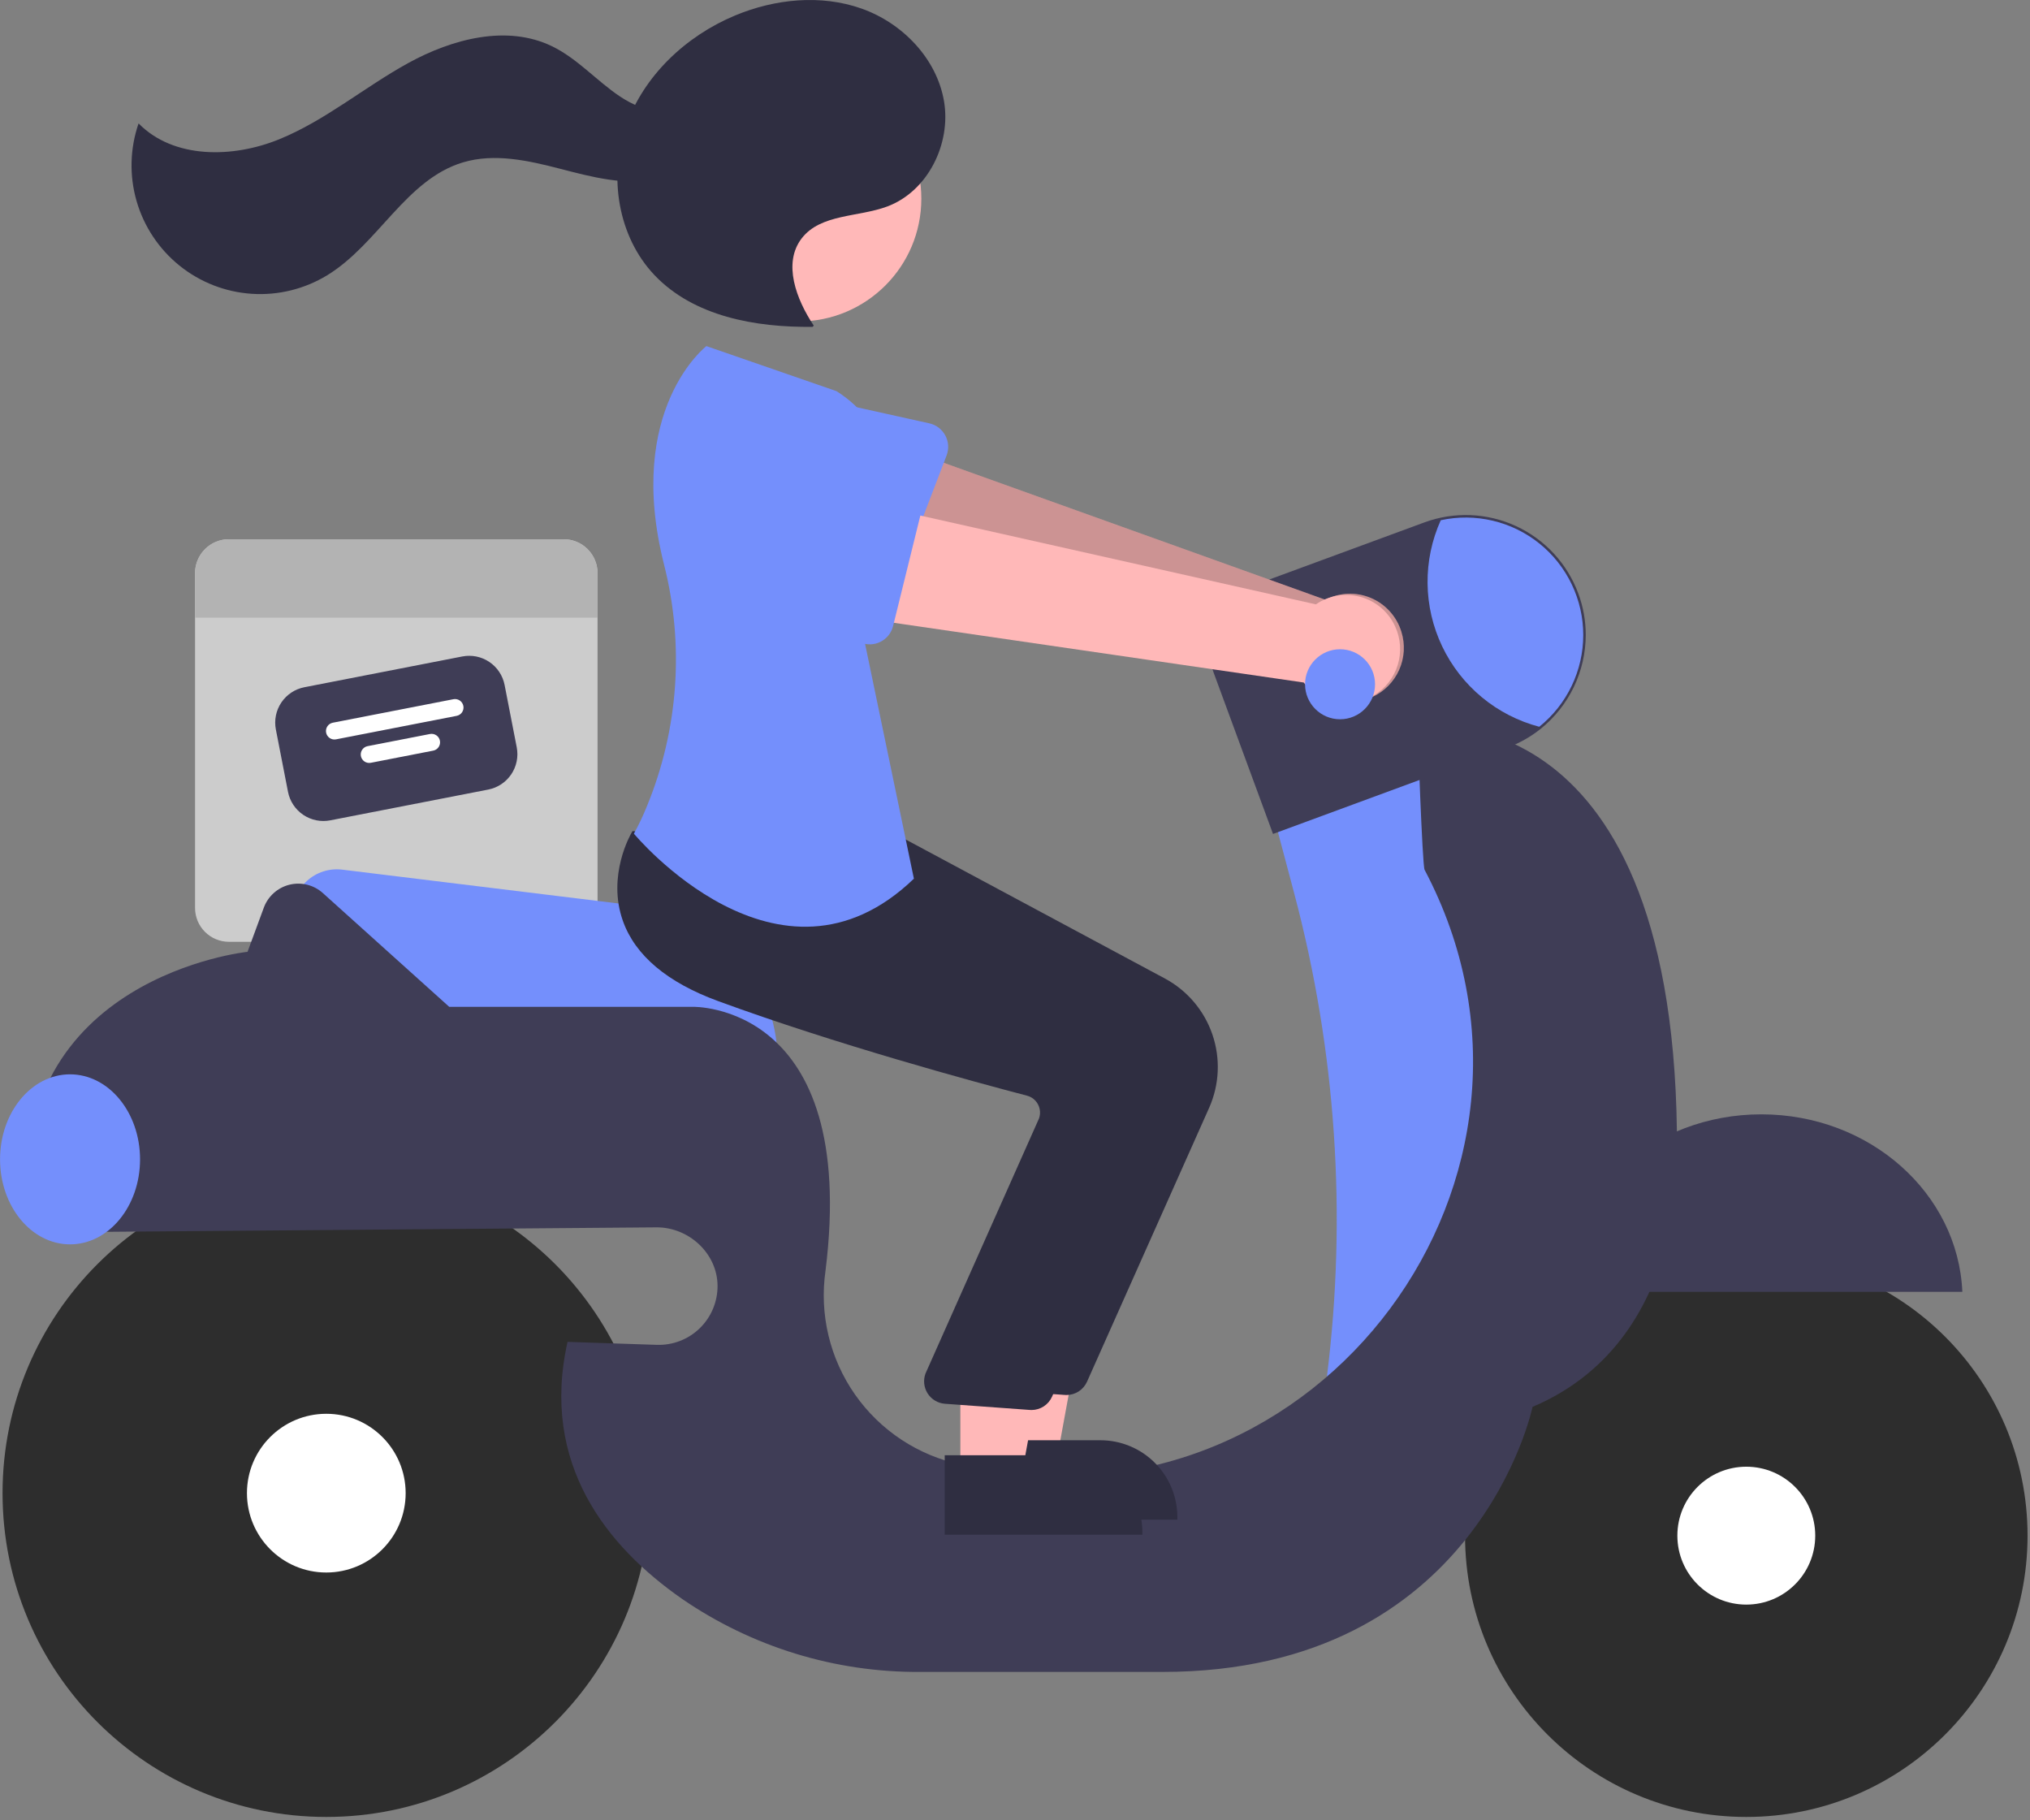 <svg width="406" height="364" viewBox="0 0 406 364" fill="none" xmlns="http://www.w3.org/2000/svg">
<rect x="0" y="0" width="406" height="364" fill="#808080" stroke="none"/>
<g id="moto_svg">
<g id="cage">
<path id="Vector" d="M112.731 107.829H45.789C44.898 107.829 44.017 108.004 43.194 108.345C42.372 108.685 41.624 109.184 40.995 109.814C40.365 110.444 39.866 111.191 39.525 112.013C39.185 112.836 39.01 113.718 39.01 114.608V181.55C39.01 182.44 39.185 183.322 39.525 184.145C39.866 184.967 40.365 185.715 40.995 186.344C41.624 186.974 42.372 187.473 43.194 187.813C44.017 188.154 44.898 188.329 45.789 188.329H112.731C113.621 188.329 114.503 188.154 115.325 187.814C116.148 187.473 116.895 186.974 117.525 186.344C118.154 185.715 118.654 184.967 118.994 184.145C119.335 183.322 119.51 182.44 119.51 181.55V114.608C119.51 113.718 119.335 112.836 118.994 112.013C118.654 111.191 118.154 110.444 117.525 109.814C116.895 109.184 116.148 108.685 115.325 108.345C114.503 108.004 113.621 107.829 112.731 107.829Z" fill="#CCCCCC"/>
<path id="Vector_2" d="M97.654 157.886L66.048 164.041C64.173 164.404 62.231 164.008 60.648 162.941C59.064 161.873 57.969 160.222 57.602 158.348L55.172 145.871C54.809 143.997 55.205 142.054 56.272 140.471C57.339 138.887 58.991 137.792 60.865 137.425L92.471 131.27C94.346 130.907 96.288 131.303 97.872 132.37C99.455 133.437 100.551 135.089 100.918 136.963L103.348 149.439C103.71 151.314 103.315 153.256 102.248 154.84C101.18 156.423 99.528 157.519 97.654 157.886Z" fill="#3F3D56"/>
<path id="Vector_3" d="M91.331 143.146L67.21 147.844C66.769 147.93 66.312 147.837 65.939 147.585C65.567 147.334 65.309 146.945 65.223 146.504C65.137 146.063 65.23 145.606 65.481 145.233C65.732 144.86 66.121 144.603 66.562 144.517L90.683 139.819C91.124 139.734 91.582 139.826 91.954 140.078C92.327 140.329 92.585 140.718 92.671 141.159C92.757 141.6 92.664 142.057 92.412 142.43C92.161 142.803 91.772 143.06 91.331 143.146Z" fill="white"/>
<path id="Vector_4" d="M86.643 150.102L74.166 152.532C73.725 152.618 73.268 152.525 72.895 152.274C72.522 152.023 72.265 151.634 72.179 151.192C72.093 150.751 72.186 150.294 72.437 149.921C72.688 149.549 73.077 149.291 73.519 149.205L85.995 146.775C86.213 146.733 86.438 146.734 86.656 146.778C86.874 146.822 87.081 146.909 87.266 147.034C87.45 147.158 87.609 147.317 87.732 147.503C87.855 147.689 87.94 147.897 87.982 148.115C88.025 148.333 88.024 148.558 87.98 148.776C87.935 148.994 87.848 149.202 87.724 149.386C87.6 149.571 87.44 149.729 87.254 149.852C87.069 149.975 86.861 150.06 86.643 150.102Z" fill="white"/>
<path id="Vector_5" d="M119.51 114.608V123.505H39.01V114.608C39.01 113.718 39.185 112.836 39.525 112.013C39.866 111.191 40.365 110.444 40.995 109.814C41.624 109.184 42.372 108.685 43.194 108.345C44.017 108.004 44.898 107.829 45.789 107.829H112.731C113.621 107.829 114.503 108.004 115.325 108.345C116.148 108.685 116.895 109.184 117.525 109.814C118.154 110.444 118.654 111.191 118.994 112.013C119.335 112.836 119.51 113.718 119.51 114.608Z" fill="#B3B3B3"/>
</g>
<g id="front_tire">
<path id="Vector_6" d="M349.26 363.329C380.326 363.329 405.51 338.145 405.51 307.079C405.51 276.013 380.326 250.829 349.26 250.829C318.194 250.829 293.01 276.013 293.01 307.079C293.01 338.145 318.194 363.329 349.26 363.329Z" fill="#2D2D2D"/>
<path id="Vector_7" d="M349.26 320.866C356.874 320.866 363.047 314.693 363.047 307.079C363.047 299.465 356.874 293.292 349.26 293.292C341.646 293.292 335.473 299.465 335.473 307.079C335.473 314.693 341.646 320.866 349.26 320.866Z" fill="white"/>
</g>
<g id="rear_tire">
<path id="Vector_8" d="M65.26 363.329C101.02 363.329 130.01 334.339 130.01 298.579C130.01 262.819 101.02 233.829 65.26 233.829C29.499 233.829 0.51 262.819 0.51 298.579C0.51 334.339 29.499 363.329 65.26 363.329Z" fill="#2D2D2D"/>
<path id="Vector_9" d="M65.26 314.449C74.025 314.449 81.13 307.344 81.13 298.579C81.13 289.814 74.025 282.709 65.26 282.709C56.495 282.709 49.39 289.814 49.39 298.579C49.39 307.344 56.495 314.449 65.26 314.449Z" fill="white"/>
</g>
<g id="motorcicle">
<path id="Vector_10" d="M155.51 212.508H59.529L58.511 182.998C58.467 181.718 58.701 180.445 59.196 179.264C59.692 178.084 60.437 177.025 61.381 176.16C62.324 175.296 63.444 174.646 64.663 174.255C65.882 173.865 67.172 173.743 68.442 173.899L124.297 180.738H124.303C132.584 180.761 140.518 184.064 146.367 189.926C152.217 195.787 155.504 203.728 155.51 212.008V212.508Z" fill="#748FFC"/>
<path id="Vector_11" d="M287.51 147.329L254.51 162.329L258.842 178.64C267.209 210.138 269.429 242.952 265.382 275.29L289.51 280.329L309.51 229.329L302.51 171.329L287.51 147.329Z" fill="#748FFC"/>
<path id="Vector_12" d="M352.26 222.829C330.578 222.829 312.908 238.591 312.051 258.329H392.469C391.611 238.591 373.942 222.829 352.26 222.829Z" fill="#3F3D56"/>
<path id="Vector_13" d="M335.381 226.231C334.253 137.132 283.51 145.329 283.51 145.329C283.51 145.329 284.459 173.062 284.915 173.925C317.25 235.104 263.885 306.829 195.955 293.634C194.674 293.385 193.444 293.133 192.264 292.877C183.656 291.08 176.057 286.071 171.011 278.871C165.965 271.67 163.852 262.817 165.1 254.114C171.792 200.378 138.51 201.329 138.51 201.329H89.843L64.57 178.583C63.678 177.78 62.603 177.208 61.438 176.917C60.274 176.626 59.056 176.624 57.891 176.912C56.726 177.2 55.649 177.77 54.755 178.57C53.861 179.371 53.176 180.378 52.761 181.504L49.51 190.329C49.51 190.329 1.51 195.329 5.51 242.329H20.35C20.314 243.665 20.367 245.001 20.51 246.329L131.261 245.429C137.753 245.376 143.483 250.636 143.51 257.128C143.516 258.709 143.204 260.275 142.592 261.732C141.979 263.189 141.079 264.507 139.946 265.609C138.812 266.71 137.468 267.571 135.993 268.141C134.519 268.71 132.945 268.977 131.365 268.924L113.51 268.329C108.01 292.829 121.51 309.329 136.385 319.704C150.39 329.331 167.008 334.435 184.002 334.329H232.51C295.51 334.329 306.51 281.329 306.51 281.329C339.51 267.329 335.381 226.231 335.381 226.231Z" fill="#3F3D56"/>
<path id="Vector_14" d="M254.604 166.761L242.73 134.512C242.111 132.831 241.83 131.045 241.901 129.255C241.973 127.465 242.396 125.707 243.147 124.081C243.898 122.455 244.962 120.993 246.278 119.778C247.594 118.563 249.136 117.62 250.817 117.001L284.857 104.47C287.814 103.381 290.957 102.885 294.106 103.01C297.255 103.136 300.348 103.881 303.209 105.202C306.071 106.523 308.644 108.395 310.781 110.71C312.919 113.025 314.58 115.739 315.669 118.697C316.651 121.351 317.152 124.159 317.15 126.989C317.137 130.583 316.324 134.128 314.769 137.368C313.215 140.608 310.957 143.461 308.162 145.719C306.143 147.339 303.873 148.619 301.442 149.508L254.604 166.761Z" fill="#3F3D56"/>
<path id="Vector_15" d="M316.65 126.989C316.647 130.509 315.855 133.984 314.332 137.158C312.809 140.332 310.594 143.124 307.85 145.329C303.639 144.218 299.721 142.204 296.368 139.426C293.014 136.648 290.306 133.173 288.431 129.243C286.556 125.313 285.56 121.021 285.512 116.667C285.463 112.313 286.363 108 288.15 104.029C291.58 103.283 295.133 103.315 298.549 104.122C301.965 104.929 305.157 106.491 307.891 108.693C310.624 110.895 312.83 113.682 314.346 116.848C315.861 120.014 316.649 123.479 316.65 126.989Z" fill="#748FFC"/>
<path id="Vector_16" d="M14.01 248.829C21.742 248.829 28.01 241.218 28.01 231.829C28.01 222.44 21.742 214.829 14.01 214.829C6.278 214.829 0.01 222.44 0.01 231.829C0.01 241.218 6.278 248.829 14.01 248.829Z" fill="#748FFC"/>
</g>
<g id="head">
<path id="Vector_17" d="M159.705 64.281C173.27 64.281 184.266 53.285 184.266 39.72C184.266 26.155 173.27 15.159 159.705 15.159C146.141 15.159 135.144 26.155 135.144 39.72C135.144 53.285 146.141 64.281 159.705 64.281Z" fill="#FFB8B8"/>
<path id="Vector_18" d="M162.755 65.117C159.259 59.884 156.5 52.629 160.349 47.651C164.148 42.736 171.641 43.46 177.46 41.286C185.564 38.257 190.264 28.737 188.798 20.21C187.332 11.684 180.488 4.616 172.334 1.724C164.18 -1.168 154.985 -0.228 147.001 3.103C137.171 7.202 128.74 15.133 125.204 25.179C121.668 35.225 123.558 47.287 130.893 55.009C138.757 63.287 151.099 65.493 162.516 65.359" fill="#2F2E41"/>
<path id="Vector_19" d="M139.908 20.484C135.503 24.07 128.783 22.477 124.054 19.33C119.326 16.183 115.489 11.702 110.373 9.234C101.354 4.884 90.45 7.776 81.672 12.595C72.894 17.413 65.112 24.07 55.84 27.851C46.568 31.632 34.736 31.819 27.715 24.679C25.988 29.685 25.846 35.102 27.311 40.191C28.776 45.28 31.775 49.793 35.899 53.115C40.023 56.437 45.072 58.405 50.356 58.751C55.641 59.098 60.903 57.805 65.426 55.05C75.585 48.862 81.197 35.887 92.591 32.471C98.897 30.581 105.668 32.103 112.041 33.752C118.414 35.401 125.058 37.183 131.49 35.779C137.921 34.375 143.937 28.596 143.119 22.064L139.908 20.484Z" fill="#2F2E41"/>
</g>
<g id="body">
<path id="Vector_20" d="M280.26 126.292C279.796 124.791 279.008 123.411 277.952 122.249C276.896 121.086 275.598 120.169 274.15 119.562C272.701 118.955 271.137 118.673 269.568 118.736C267.999 118.799 266.462 119.206 265.067 119.927L172.971 86.884L168.914 109.891L260.718 135.137C262.084 137.4 264.234 139.084 266.759 139.869C269.284 140.653 272.009 140.485 274.418 139.394C276.827 138.304 278.752 136.368 279.829 133.953C280.906 131.538 281.059 128.812 280.26 126.292Z" fill="#FFB8B8"/>
<path id="Vector_21" opacity="0.2" d="M280.26 126.292C279.796 124.791 279.008 123.411 277.952 122.249C276.896 121.086 275.598 120.169 274.15 119.562C272.701 118.955 271.137 118.673 269.568 118.736C267.999 118.799 266.462 119.206 265.067 119.927L172.971 86.884L168.914 109.891L260.718 135.137C262.084 137.4 264.234 139.084 266.759 139.869C269.284 140.653 272.009 140.485 274.418 139.394C276.827 138.304 278.752 136.368 279.829 133.953C280.906 131.538 281.059 128.812 280.26 126.292Z" fill="black"/>
<path id="Vector_22" d="M189.317 91.076L180.621 113.797C180.373 114.443 179.989 115.029 179.495 115.513C179.001 115.998 178.408 116.371 177.757 116.606C177.106 116.84 176.412 116.932 175.722 116.875C175.032 116.817 174.363 116.612 173.76 116.272L152.623 104.376C149.323 103.091 146.668 100.55 145.238 97.31C143.809 94.07 143.723 90.395 144.998 87.092C146.274 83.788 148.807 81.125 152.043 79.687C155.279 78.248 158.954 78.151 162.261 79.418L185.863 84.652C186.539 84.802 187.174 85.096 187.726 85.514C188.278 85.932 188.733 86.464 189.061 87.073C189.389 87.683 189.582 88.356 189.626 89.047C189.67 89.738 189.565 90.43 189.317 91.076Z" fill="#748FFC"/>
<path id="Vector_23" d="M199.071 292.005H211.331L217.164 260.208L199.069 260.209L199.071 292.005Z" fill="#FFB8B8"/>
<path id="Vector_24" d="M195.944 288.002L220.087 288.001H220.088C222.109 288.001 224.11 288.399 225.977 289.173C227.843 289.946 229.54 291.079 230.968 292.508C232.397 293.937 233.53 295.633 234.304 297.5C235.077 299.366 235.475 301.367 235.475 303.388V303.888L195.944 303.889L195.944 288.002Z" fill="#2F2E41"/>
<path id="Vector_25" d="M213.301 278.955C213.159 278.955 213.015 278.948 212.871 278.934L195.905 277.699C195.218 277.635 194.556 277.415 193.969 277.054C193.381 276.694 192.884 276.204 192.516 275.622C192.148 275.039 191.919 274.38 191.846 273.694C191.773 273.009 191.858 272.316 192.095 271.669L214.802 220.655C214.964 220.2 215.03 219.716 214.997 219.235C214.963 218.753 214.83 218.284 214.606 217.856C214.382 217.423 214.069 217.043 213.688 216.739C213.307 216.436 212.866 216.217 212.394 216.096C201.717 213.305 174.322 205.873 150.608 197.178C140.448 193.453 134.049 188.069 131.589 181.176C128.346 172.089 133.144 163.802 133.35 163.455L133.511 163.182L155.825 165.21L180.017 167.268L233.03 195.696C237.472 198.098 240.846 202.085 242.48 206.864C244.115 211.642 243.889 216.86 241.848 221.48L217.408 276.288C217.054 277.081 216.478 277.756 215.749 278.229C215.021 278.702 214.17 278.954 213.301 278.955Z" fill="#2F2E41"/>
<path id="Vector_26" d="M192.071 295.005H204.331L210.164 263.208L192.069 263.209L192.071 295.005Z" fill="#FFB8B8"/>
<path id="Vector_27" d="M188.944 291.002L213.087 291.001H213.088C215.109 291.001 217.11 291.399 218.977 292.173C220.843 292.946 222.54 294.079 223.968 295.508C225.397 296.937 226.53 298.633 227.304 300.5C228.077 302.366 228.475 304.367 228.475 306.388V306.888L188.944 306.889L188.944 291.002Z" fill="#2F2E41"/>
<path id="Vector_28" d="M206.301 281.955C206.159 281.955 206.015 281.948 205.871 281.934L188.905 280.699C188.218 280.635 187.556 280.415 186.969 280.054C186.381 279.694 185.884 279.204 185.516 278.622C185.148 278.039 184.919 277.38 184.846 276.694C184.773 276.009 184.858 275.316 185.095 274.669L207.802 223.655C207.964 223.2 208.03 222.716 207.997 222.235C207.963 221.753 207.83 221.284 207.606 220.856C207.382 220.423 207.069 220.043 206.688 219.739C206.307 219.436 205.866 219.217 205.394 219.096C194.717 216.305 167.322 208.873 143.608 200.178C133.448 196.453 127.049 191.069 124.589 184.176C121.346 175.089 126.144 166.802 126.35 166.455L126.511 166.182L148.825 168.21L173.017 170.268L226.03 198.696C230.472 201.098 233.846 205.085 235.48 209.864C237.115 214.642 236.889 219.86 234.848 224.48L210.408 279.288C210.054 280.081 209.478 280.756 208.749 281.229C208.021 281.702 207.17 281.954 206.301 281.955Z" fill="#2F2E41"/>
<path id="Vector_29" d="M167.28 78.208L141.28 69.208C141.28 69.208 124.958 81.748 132.799 112.857C136.893 128.91 135.7 145.855 129.399 161.177C128.64 163.073 127.766 164.92 126.78 166.708C126.78 166.708 155.78 201.708 182.78 175.708L172.28 125.208C172.28 125.208 188.78 91.708 167.28 78.208Z" fill="#748FFC"/>
<path id="Vector_30" d="M279.038 125.291C278.392 123.86 277.44 122.588 276.249 121.564C275.057 120.541 273.656 119.791 272.144 119.367C270.632 118.944 269.045 118.857 267.495 119.113C265.946 119.369 264.471 119.962 263.176 120.85L167.706 99.422L166.519 122.754L260.736 136.48C262.372 138.558 264.712 139.963 267.315 140.43C269.918 140.898 272.601 140.394 274.857 139.015C277.113 137.636 278.785 135.477 279.555 132.948C280.326 130.418 280.142 127.694 279.038 125.291Z" fill="#FFB8B8"/>
<path id="Vector_31" d="M184.445 101.566L178.618 125.186C178.452 125.858 178.144 126.486 177.713 127.028C177.283 127.57 176.74 128.013 176.123 128.326C175.506 128.64 174.828 128.817 174.137 128.845C173.445 128.873 172.756 128.751 172.115 128.489L149.673 119.291C146.237 118.425 143.285 116.232 141.465 113.192C139.645 110.153 139.105 106.515 139.964 103.078C140.822 99.64 143.01 96.684 146.046 94.857C149.081 93.031 152.718 92.483 156.157 93.334L180.225 95.617C180.914 95.683 181.581 95.896 182.18 96.242C182.779 96.589 183.297 97.06 183.697 97.625C184.098 98.189 184.372 98.834 184.501 99.514C184.63 100.194 184.611 100.894 184.445 101.566Z" fill="#748FFC"/>
<path id="Vector_32" d="M268.01 143.829C271.876 143.829 275.01 140.695 275.01 136.829C275.01 132.963 271.876 129.829 268.01 129.829C264.144 129.829 261.01 132.963 261.01 136.829C261.01 140.695 264.144 143.829 268.01 143.829Z" fill="#748FFC"/>
</g>
</g>
</svg>
